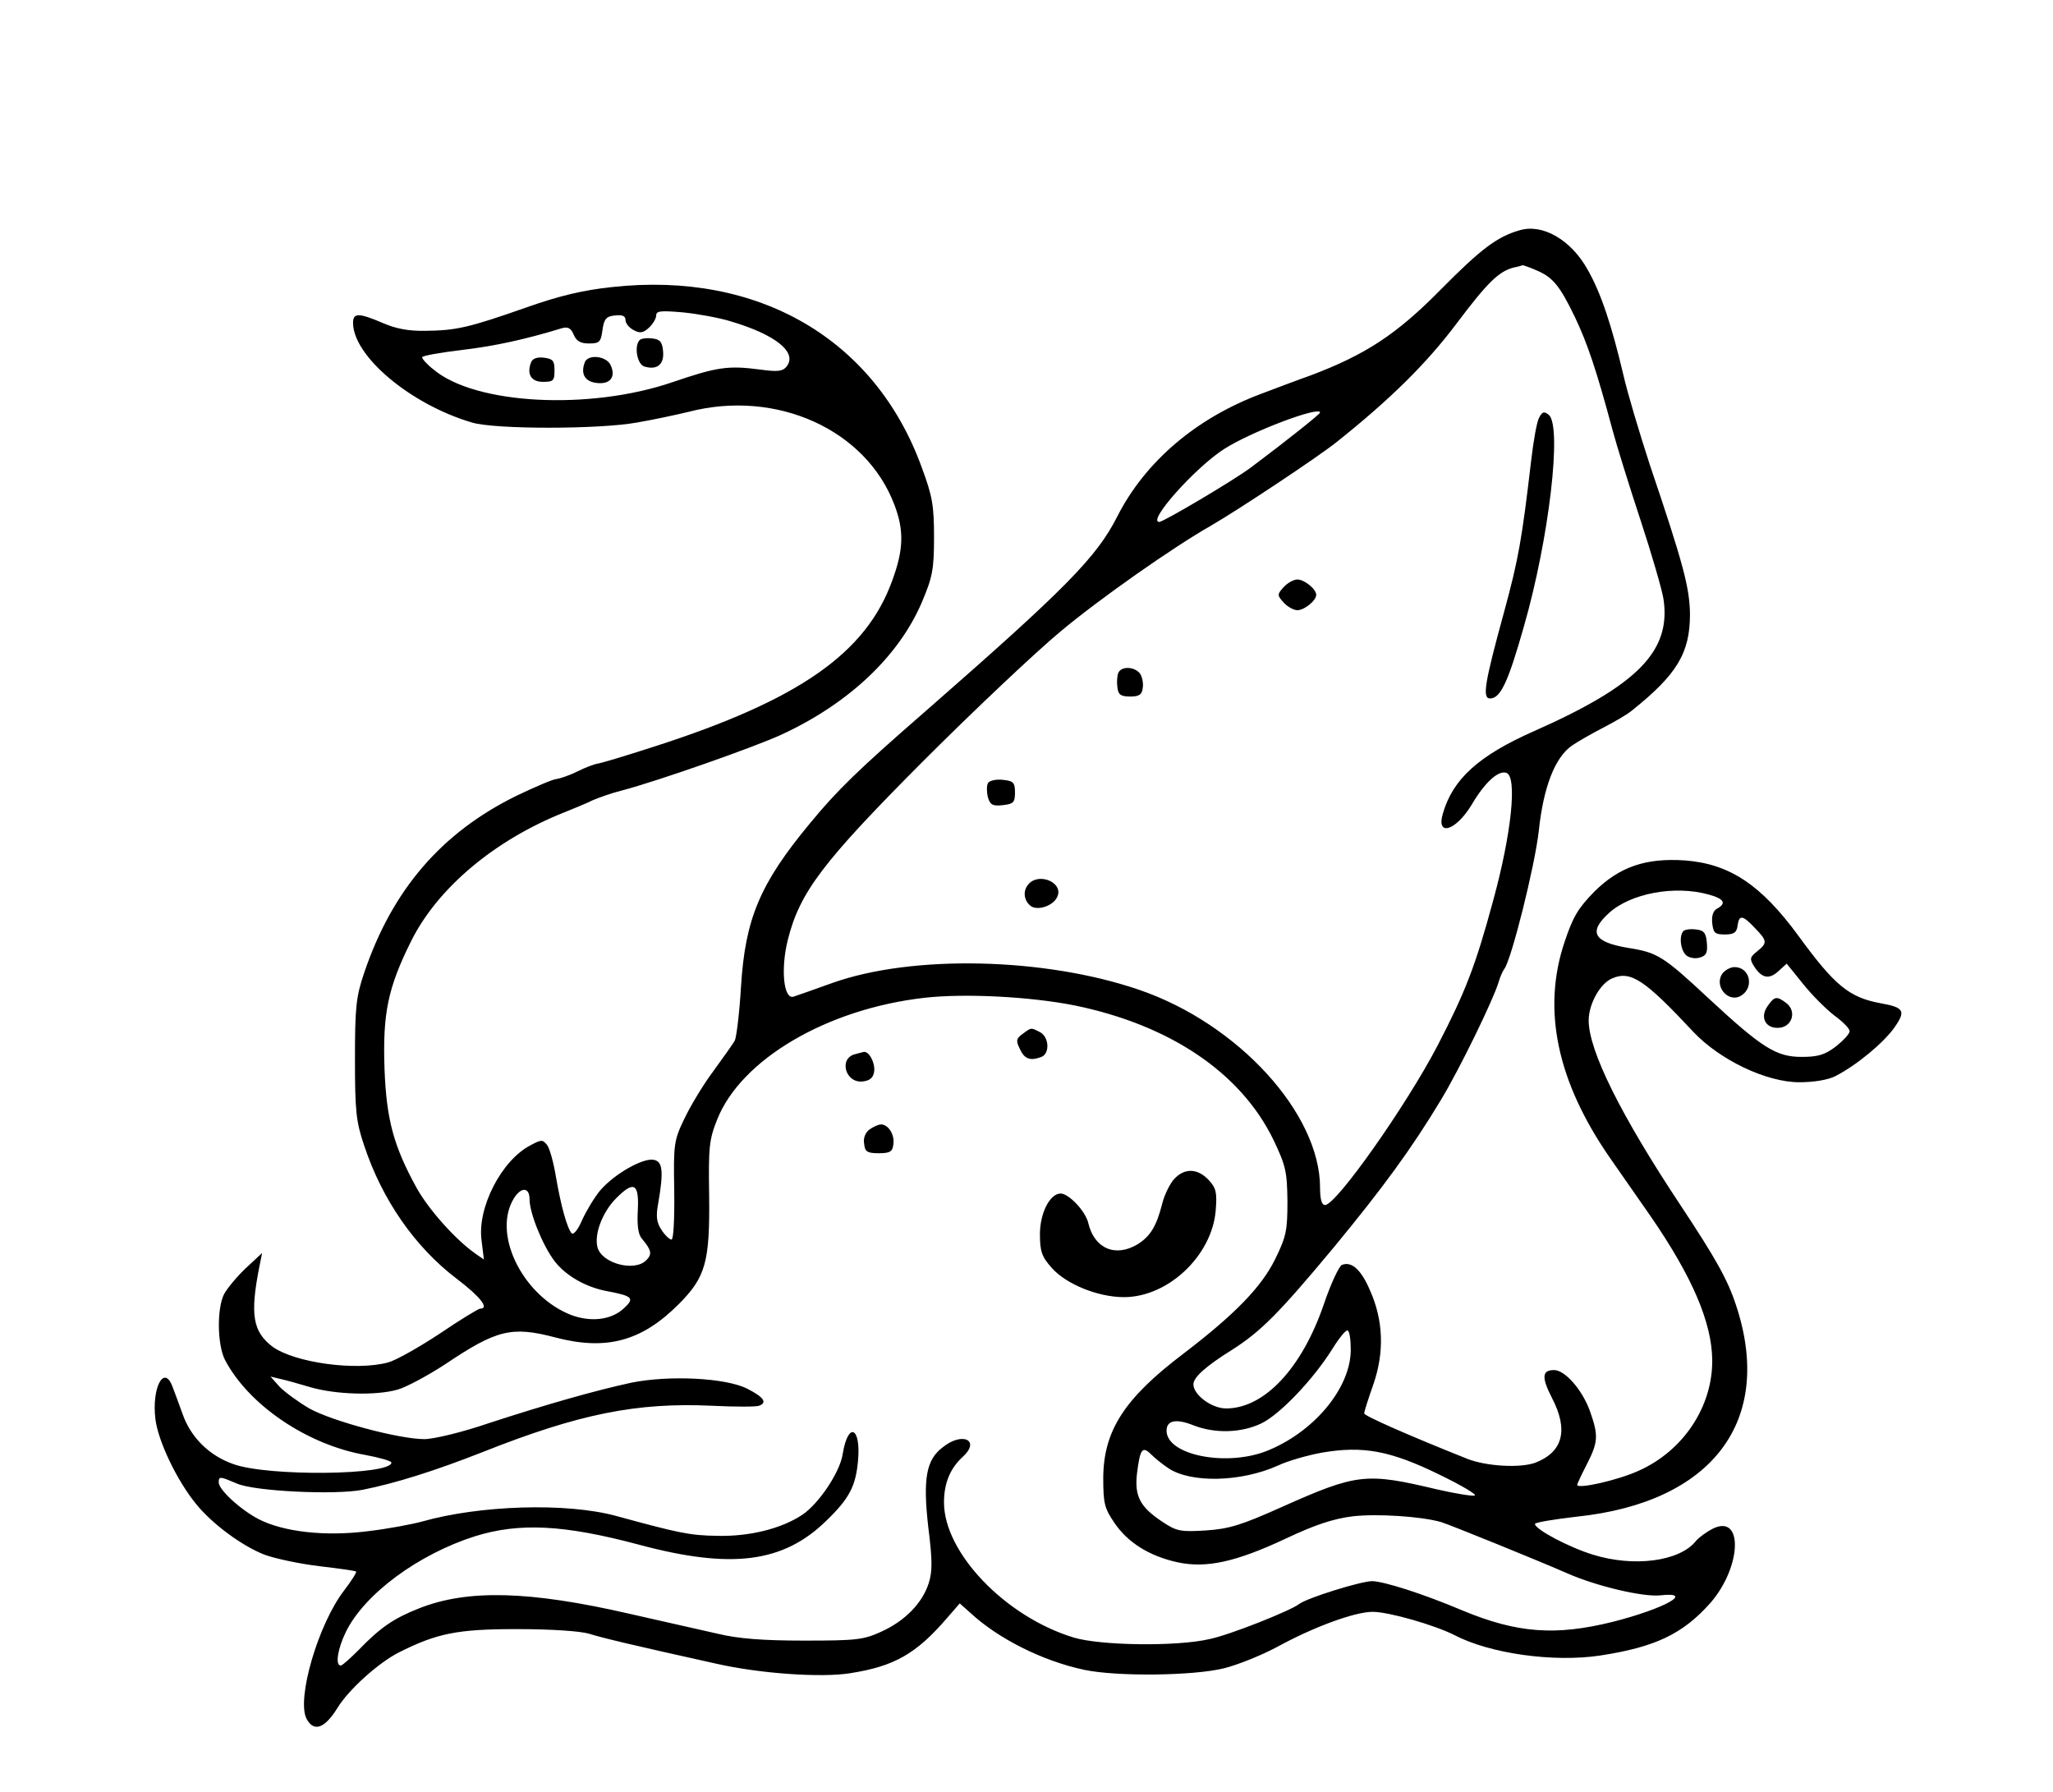 <?xml version="1.0" standalone="no"?>
<!DOCTYPE svg PUBLIC "-//W3C//DTD SVG 20010904//EN"
 "http://www.w3.org/TR/2001/REC-SVG-20010904/DTD/svg10.dtd">
<svg version="1.0" xmlns="http://www.w3.org/2000/svg"
 width="535pt" height="467pt" viewBox="0 0 535 467"
 preserveAspectRatio="xMidYMid meet">

<g transform="translate(0,467) scale(0.1,-0.1)"
fill="#000000" stroke="none">
<path d="M3960 4070 c-59 -17 -101 -49 -205 -154 -115 -117 -196 -170 -339
-224 -34 -12 -92 -34 -129 -48 -169 -63 -302 -176 -375 -319 -54 -107 -134
-188 -501 -509 -176 -153 -230 -206 -300 -291 -131 -158 -169 -249 -180 -426
-4 -69 -12 -132 -16 -140 -4 -8 -30 -44 -56 -80 -27 -36 -61 -93 -76 -125 -27
-56 -28 -66 -26 -186 1 -76 -2 -128 -7 -128 -5 0 -17 11 -26 25 -13 19 -15 36
-9 68 15 86 12 112 -13 115 -29 4 -102 -38 -138 -80 -15 -18 -36 -53 -47 -77
-10 -24 -22 -39 -27 -35 -12 13 -28 71 -41 146 -6 37 -16 74 -23 84 -12 15
-15 15 -43 0 -76 -39 -140 -163 -128 -249 l6 -49 -23 16 c-51 36 -120 113
-152 170 -60 109 -79 178 -84 311 -5 145 9 211 69 332 69 139 218 264 399 336
25 10 59 24 75 32 17 7 50 19 75 25 95 25 348 114 417 146 175 81 305 204 365
344 28 66 32 86 32 170 0 82 -4 107 -32 182 -121 334 -425 512 -807 470 -76
-8 -138 -23 -223 -53 -151 -53 -183 -60 -262 -61 -47 -1 -80 6 -114 21 -61 26
-76 26 -76 0 0 -87 150 -213 310 -260 59 -18 331 -18 430 0 41 7 102 20 135
28 228 59 462 -46 536 -243 25 -66 24 -116 -6 -197 -68 -189 -243 -311 -619
-432 -77 -25 -144 -45 -150 -45 -6 -1 -29 -9 -51 -20 -22 -11 -47 -19 -55 -20
-8 0 -55 -20 -105 -44 -195 -96 -323 -245 -396 -461 -21 -62 -24 -88 -24 -225
0 -136 3 -163 24 -225 47 -142 133 -265 241 -347 62 -47 86 -78 61 -78 -4 0
-52 -29 -105 -65 -53 -35 -113 -69 -134 -75 -84 -23 -244 -1 -302 41 -51 39
-59 83 -34 209 l7 35 -43 -40 c-23 -22 -48 -52 -56 -67 -19 -37 -18 -131 2
-171 61 -117 213 -221 365 -248 38 -7 69 -16 69 -20 0 -33 -321 -37 -412 -4
-63 22 -111 70 -132 130 -10 28 -22 60 -27 73 -22 57 -54 -5 -44 -86 7 -57 56
-160 106 -221 41 -51 119 -109 178 -132 27 -10 92 -24 143 -30 51 -6 94 -12
96 -14 2 -2 -12 -24 -31 -49 -68 -88 -125 -284 -98 -335 19 -35 47 -25 80 28
29 48 107 118 160 145 99 50 153 61 306 61 91 0 166 -5 190 -12 35 -11 110
-29 331 -78 114 -26 274 -37 349 -25 116 18 173 51 253 144 l33 38 27 -24 c73
-68 189 -126 297 -149 84 -18 285 -16 365 4 36 9 98 34 139 56 93 51 201 91
248 91 42 0 160 -34 212 -60 93 -49 259 -72 380 -54 144 22 216 56 288 137 82
94 87 235 5 193 -15 -8 -35 -22 -43 -32 -43 -53 -162 -68 -268 -35 -62 19
-151 66 -151 80 0 4 49 12 109 19 354 37 515 250 415 551 -22 67 -53 122 -145
261 -156 235 -239 403 -239 481 0 43 30 97 62 110 48 20 84 -4 211 -140 69
-73 190 -131 276 -131 37 0 75 6 94 16 55 28 126 87 154 127 30 43 25 52 -37
63 -81 15 -119 46 -213 175 -98 134 -180 188 -296 197 -103 7 -171 -17 -236
-81 -43 -44 -56 -66 -78 -132 -59 -176 -19 -363 117 -560 23 -33 72 -103 108
-155 108 -157 159 -276 160 -374 1 -121 -75 -236 -191 -288 -54 -25 -161 -49
-161 -37 0 2 11 26 25 53 30 59 31 75 8 140 -20 55 -65 106 -93 106 -32 0 -33
-19 -6 -72 44 -84 29 -141 -42 -169 -39 -15 -129 -10 -179 10 -158 63 -268
112 -268 118 0 5 11 39 24 76 29 84 26 167 -9 245 -23 54 -48 76 -73 66 -7 -2
-29 -49 -47 -102 -57 -167 -155 -272 -255 -272 -37 0 -85 35 -85 63 0 18 32
47 101 90 74 47 122 95 265 267 127 154 202 256 279 384 48 79 136 260 150
306 4 14 11 30 15 35 19 25 80 270 90 360 12 114 42 191 86 222 16 11 53 32
82 47 29 15 62 34 74 44 119 95 152 151 152 252 -1 69 -17 130 -105 390 -26
80 -58 186 -69 235 -30 127 -58 212 -93 273 -43 77 -117 120 -177 102z m43
-104 c43 -18 61 -39 101 -122 32 -67 56 -137 98 -294 11 -41 44 -147 73 -235
29 -88 56 -181 60 -206 20 -135 -66 -224 -337 -344 -145 -64 -212 -125 -238
-215 -18 -61 34 -45 75 23 34 58 70 91 91 83 28 -11 13 -158 -35 -333 -46
-170 -72 -237 -145 -378 -82 -157 -264 -415 -293 -415 -9 0 -13 16 -13 45 0
194 -214 428 -472 516 -245 84 -589 92 -798 18 -47 -17 -93 -33 -102 -36 -26
-8 -34 72 -15 148 31 124 91 203 352 465 132 132 293 284 358 338 100 84 295
221 394 277 72 42 273 175 326 217 138 110 233 203 312 308 82 109 111 137
150 147 11 2 21 5 23 6 1 0 17 -5 35 -13z m-2100 -133 c119 -35 177 -82 146
-119 -10 -12 -24 -13 -68 -7 -83 11 -112 7 -229 -33 -217 -74 -514 -58 -622
33 -17 13 -30 28 -30 32 0 4 46 12 103 19 87 10 171 29 262 57 15 4 23 0 30
-17 7 -17 18 -23 40 -23 27 0 31 4 35 35 4 29 10 36 33 38 19 2 27 -1 27 -12
0 -8 9 -20 21 -26 16 -9 25 -8 40 6 10 9 19 24 19 32 0 12 12 13 70 8 39 -4
94 -14 123 -23z m1537 -238 c0 -4 -84 -71 -180 -143 -44 -33 -228 -142 -239
-142 -33 0 94 142 169 190 70 45 250 113 250 95z m1013 -1256 c40 -11 47 -23
21 -37 -10 -6 -14 -19 -12 -38 3 -25 7 -29 33 -29 23 0 31 5 33 23 4 29 13 28
45 -6 33 -34 33 -39 6 -61 -19 -15 -20 -20 -8 -39 20 -31 39 -35 63 -13 l22
20 42 -52 c23 -29 60 -66 82 -83 22 -16 40 -34 40 -41 0 -7 -16 -24 -36 -40
-29 -22 -47 -27 -89 -27 -66 0 -103 23 -243 153 -118 110 -133 119 -209 131
-90 15 -105 41 -50 91 56 51 171 73 260 48z m-1652 -289 c248 -51 432 -175
517 -349 33 -69 36 -84 37 -161 0 -76 -3 -92 -32 -151 -36 -73 -105 -144 -240
-247 -153 -116 -207 -200 -208 -322 0 -67 3 -80 29 -118 35 -52 92 -87 165
-103 75 -16 152 1 282 62 76 36 125 52 175 58 62 7 176 0 229 -15 21 -6 262
-104 330 -134 75 -33 197 -62 242 -57 91 10 10 -35 -124 -69 -149 -37 -249
-30 -393 30 -104 44 -203 75 -234 76 -29 0 -171 -44 -191 -60 -24 -18 -180
-80 -233 -91 -86 -20 -285 -17 -354 4 -178 54 -338 221 -338 352 0 50 16 89
49 119 47 43 -1 66 -52 25 -44 -33 -52 -83 -38 -208 11 -87 11 -116 1 -147
-17 -52 -62 -98 -124 -126 -46 -21 -65 -23 -201 -23 -106 0 -172 5 -225 18
-41 9 -145 33 -230 52 -261 60 -422 64 -548 14 -66 -26 -101 -50 -157 -108
-22 -22 -43 -41 -47 -41 -15 0 -8 44 13 87 48 99 189 203 337 250 116 36 232
30 427 -22 242 -65 377 -47 489 63 60 58 76 90 82 156 8 88 -26 103 -40 17 -7
-47 -62 -129 -105 -158 -54 -36 -137 -57 -221 -55 -73 1 -100 7 -265 52 -129
35 -355 28 -506 -15 -26 -7 -89 -19 -141 -25 -110 -14 -218 -2 -283 31 -47 24
-105 77 -105 96 0 17 3 16 48 -3 46 -20 256 -30 327 -16 86 17 190 50 312 98
252 100 402 130 598 121 61 -3 116 -3 123 0 22 8 13 22 -30 44 -56 29 -205 36
-303 16 -93 -20 -223 -57 -373 -106 -67 -23 -142 -41 -166 -41 -66 0 -241 47
-300 80 -29 17 -63 42 -77 56 l-24 27 25 -6 c14 -3 50 -13 80 -22 66 -19 170
-22 226 -6 22 6 78 36 124 66 134 90 173 100 287 70 133 -35 225 -10 321 86
71 71 82 110 80 284 -2 125 0 146 21 198 62 156 285 288 540 317 105 12 277 3
392 -20z m-1139 -535 c-2 -38 1 -62 11 -73 25 -30 27 -40 11 -56 -31 -31 -116
-8 -127 34 -9 34 13 92 49 128 46 46 60 39 56 -33z m-282 30 c0 -36 34 -120
65 -161 30 -39 83 -69 140 -79 63 -12 69 -18 42 -43 -33 -32 -88 -38 -140 -18
-121 48 -201 202 -152 296 19 37 45 40 45 5z m2140 -392 c0 -101 -98 -217
-222 -265 -106 -40 -258 -9 -258 54 0 27 25 32 70 14 56 -22 125 -20 177 5 48
23 135 114 185 194 18 29 36 51 40 48 5 -2 8 -25 8 -50z m-475 -309 c59 -39
189 -36 285 7 25 12 77 27 116 34 106 18 177 5 304 -57 58 -28 100 -53 93 -55
-6 -2 -50 5 -98 16 -185 44 -208 42 -405 -46 -105 -47 -137 -57 -198 -61 -65
-4 -76 -2 -112 22 -59 39 -74 67 -67 127 8 64 14 72 37 49 10 -10 30 -26 45
-36z"/>
<path d="M4011 3582 c-6 -10 -15 -61 -21 -113 -24 -205 -33 -256 -70 -392 -51
-186 -58 -227 -37 -227 27 0 47 42 88 187 66 229 100 523 65 552 -12 10 -17 8
-25 -7z"/>
<path d="M3345 3140 c-17 -19 -17 -21 0 -40 10 -11 26 -20 36 -20 18 0 49 25
49 40 0 15 -31 40 -49 40 -10 0 -26 -9 -36 -20z"/>
<path d="M2914 2916 c-3 -8 -4 -25 -2 -38 2 -18 9 -23 33 -23 24 0 31 5 33 23
2 13 -2 30 -8 38 -16 18 -49 18 -56 0z"/>
<path d="M2575 2630 c-4 -6 -4 -22 -1 -36 6 -21 12 -25 39 -22 28 3 32 7 32
33 0 26 -4 30 -32 33 -17 2 -34 -2 -38 -8z"/>
<path d="M2682 2368 c-17 -17 -15 -43 3 -58 18 -15 62 0 71 25 14 35 -46 61
-74 33z"/>
<path d="M1667 3784 c-15 -15 -7 -63 12 -69 33 -10 52 5 49 39 -2 25 -8 32
-28 34 -14 2 -29 0 -33 -4z"/>
<path d="M1384 3726 c-12 -31 0 -51 31 -51 27 0 30 3 30 30 0 25 -4 30 -28 33
-17 2 -29 -2 -33 -12z"/>
<path d="M1524 3726 c-12 -31 1 -51 32 -54 36 -4 50 18 34 49 -13 22 -58 26
-66 5z"/>
<path d="M4387 2244 c-12 -12 -8 -51 8 -64 8 -6 23 -9 35 -5 17 5 20 13 18 38
-2 26 -8 33 -28 35 -14 2 -29 0 -33 -4z"/>
<path d="M4490 2135 c-26 -32 13 -81 48 -59 34 22 22 74 -18 74 -10 0 -23 -7
-30 -15z"/>
<path d="M4606 2048 c-21 -30 -4 -60 32 -56 34 4 44 45 16 65 -24 18 -30 17
-48 -9z"/>
<path d="M2665 1976 c-17 -12 -18 -18 -7 -40 12 -26 27 -31 56 -20 22 9 20 51
-3 64 -25 13 -23 13 -46 -4z"/>
<path d="M2228 1923 c-43 -11 -25 -76 20 -71 19 2 28 10 30 26 3 22 -13 53
-27 51 -3 -1 -13 -3 -23 -6z"/>
<path d="M2266 1727 c-11 -8 -17 -23 -14 -38 2 -20 8 -24 38 -24 29 0 36 4 38
23 4 25 -13 52 -32 52 -7 0 -20 -6 -30 -13z"/>
<path d="M3060 1598 c-11 -12 -25 -40 -31 -63 -15 -60 -31 -86 -64 -107 -58
-35 -113 -12 -129 55 -7 31 -51 77 -72 77 -28 0 -54 -51 -54 -106 0 -45 5 -59
31 -88 37 -42 120 -76 188 -76 115 0 229 108 239 225 4 48 1 59 -18 80 -29 31
-63 32 -90 3z"/>
</g>
</svg>
